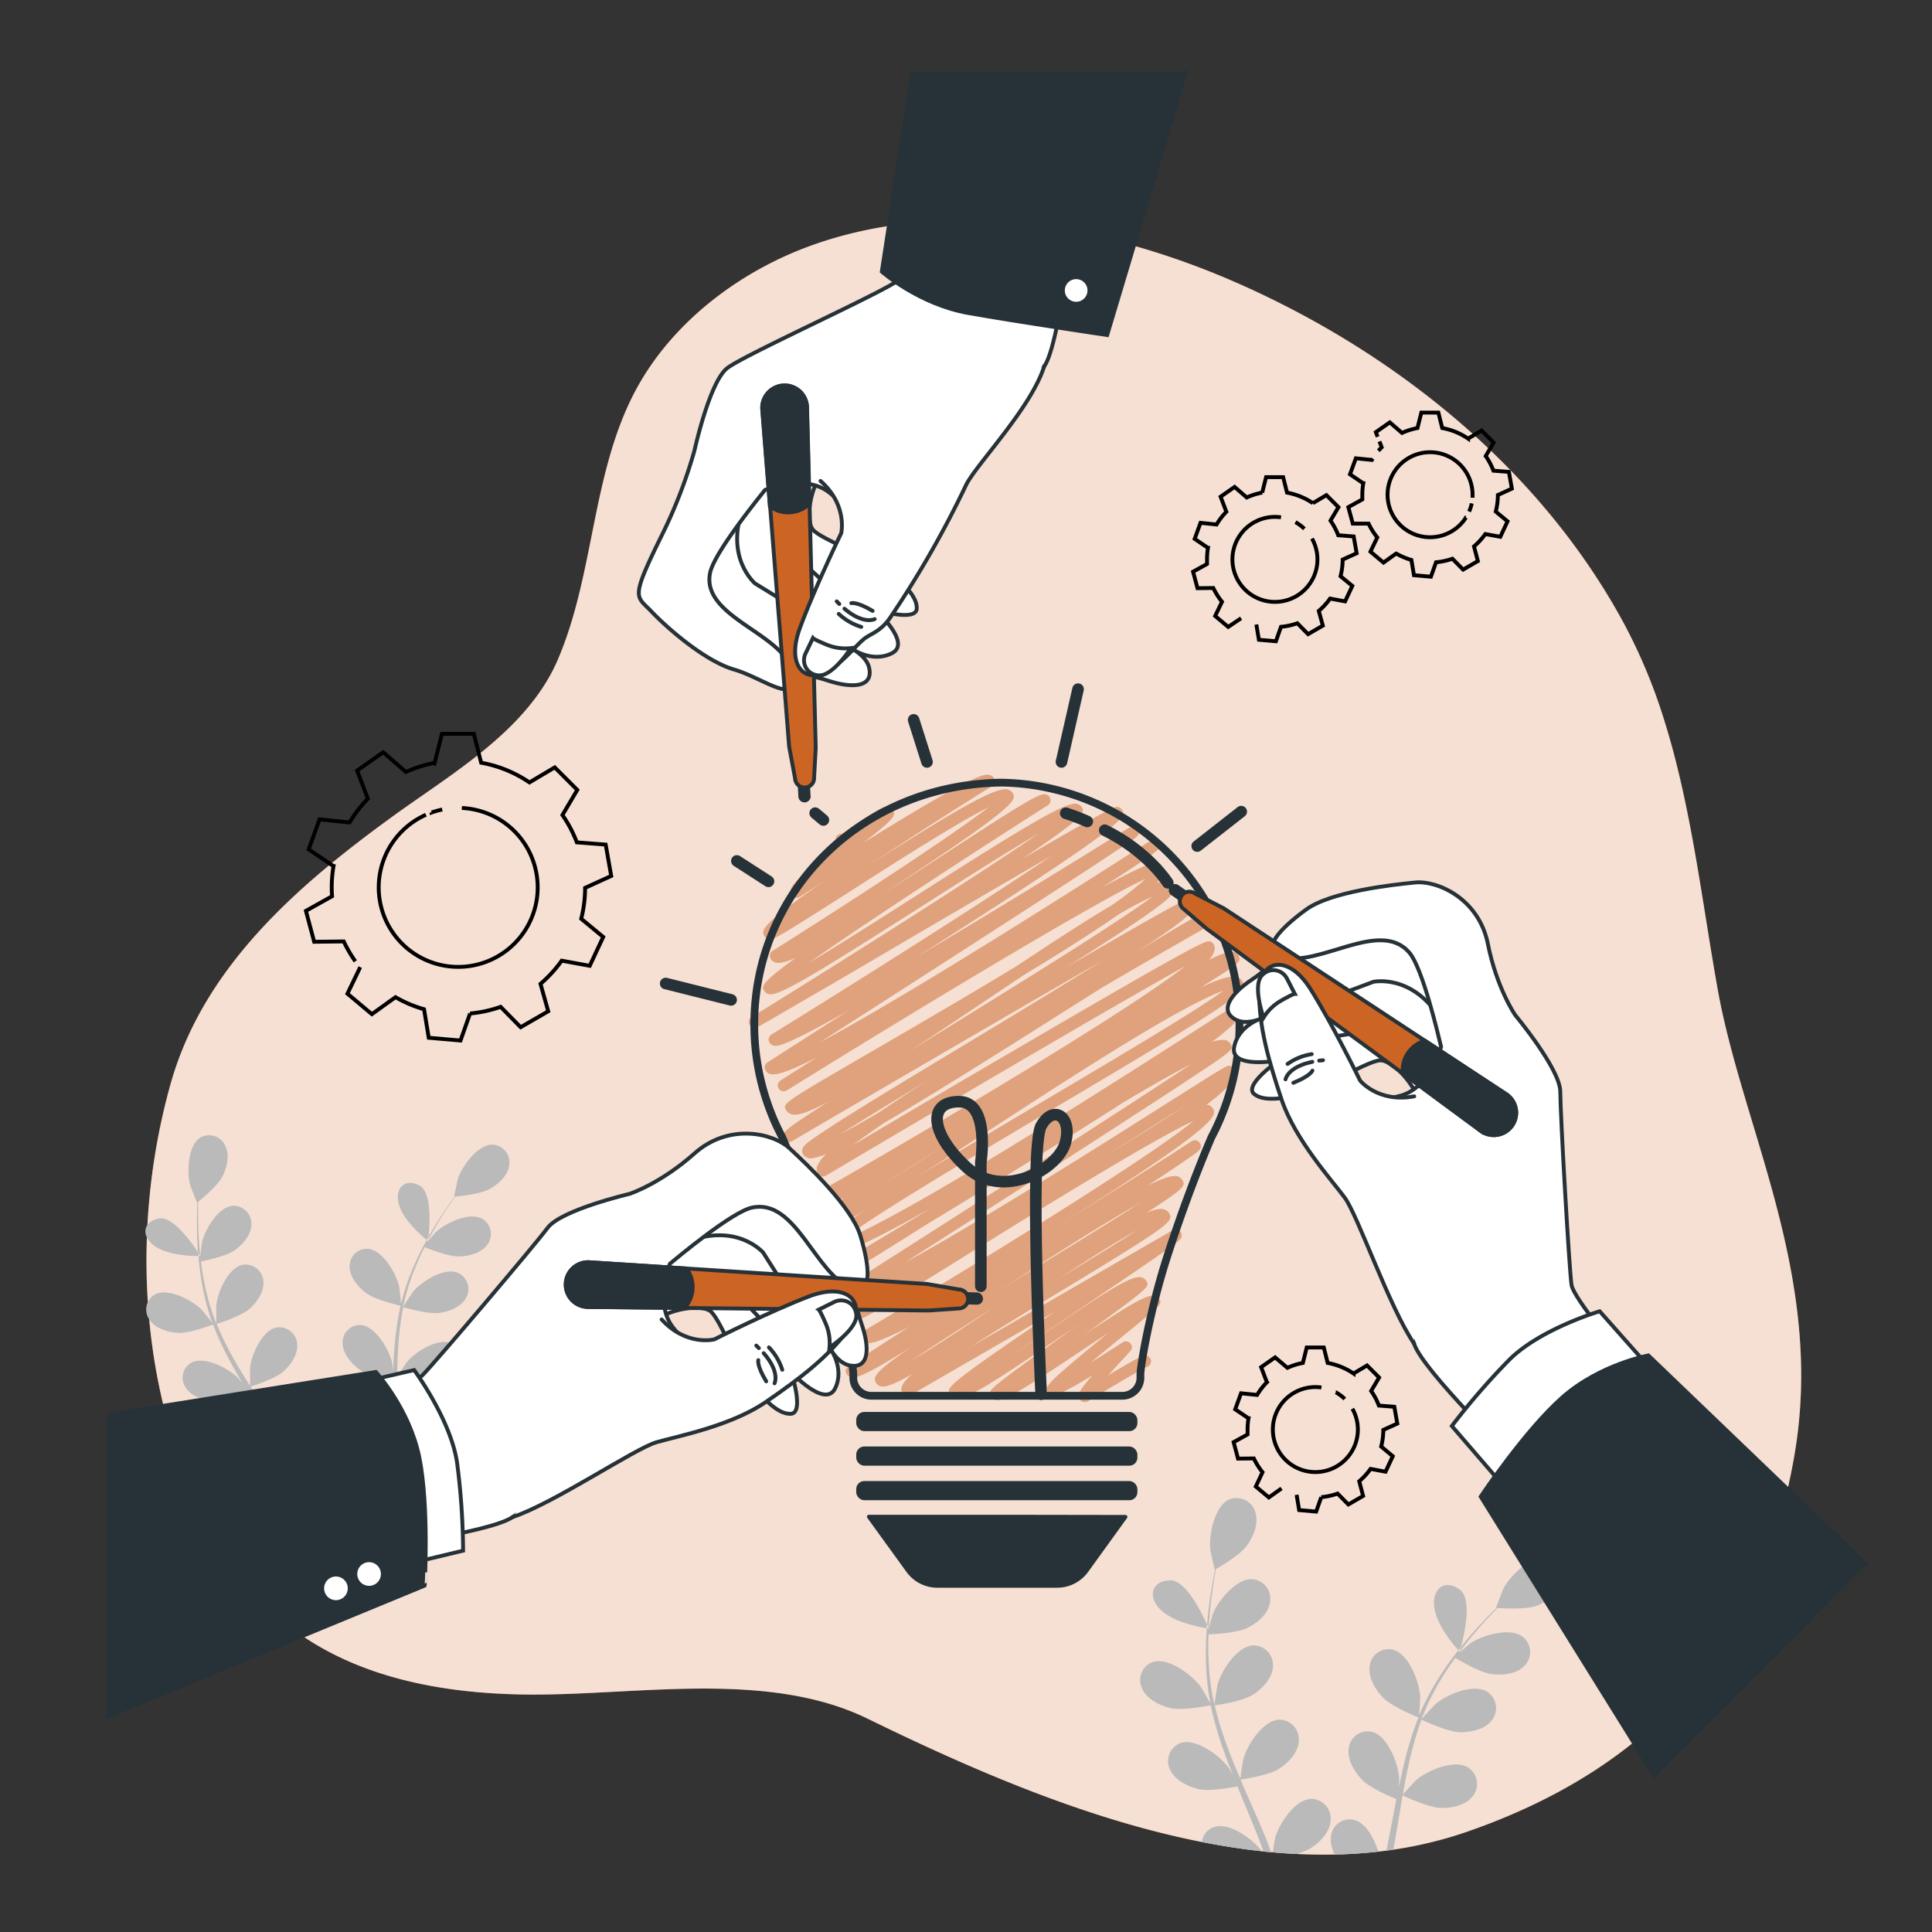 <svg xmlns="http://www.w3.org/2000/svg" viewBox="0 0 500 500"><rect x="0" y="0" width="500" height="500" fill="#333333" stroke="none"/><g id="freepik--background-simple--inject-34"><path d="M430.73,186.5a142.17,142.17,0,0,0-10.32-24.88c-21.76-40.44-59.92-70.95-101.66-89-33.14-14.31-74.12-21.79-109.28-8.9-17.78,6.52-34.52,19-44.05,35.65C153,121.11,154.17,148,144.31,170.85c-8,18.49-27.88,29.6-43.46,41-24.31,17.72-48.26,38.67-56.69,68.64C32.92,320.44,36.25,368,59,403.53c17,26.51,46.1,34.47,76.13,35,28.34.51,63-6.65,89.45,6.28,45.06,22,104.52,46.7,154.94,29.29,52-17.95,77.47-52.91,85-98.26s-13.22-83.13-19.84-119C440.56,234.15,437.83,209.1,430.73,186.5Z" style="fill:#CC6424"></path><path d="M430.73,186.5a142.17,142.17,0,0,0-10.32-24.88c-21.76-40.44-59.92-70.95-101.66-89-33.14-14.31-74.12-21.79-109.28-8.9-17.78,6.52-34.52,19-44.05,35.65C153,121.11,154.17,148,144.31,170.85c-8,18.49-27.88,29.6-43.46,41-24.31,17.72-48.26,38.67-56.69,68.64C32.92,320.44,36.25,368,59,403.53c17,26.51,46.1,34.47,76.13,35,28.34.51,63-6.65,89.45,6.28,45.06,22,104.52,46.7,154.94,29.29,52-17.95,77.47-52.91,85-98.26s-13.22-83.13-19.84-119C440.56,234.15,437.83,209.1,430.73,186.5Z" style="fill:#fff;opacity:0.8"></path></g><g id="freepik--Plants--inject-34"><path d="M51.61,322.66c-.26-2.89-.32-5.55-.35-7.91,0-1.34,0-2.55,0-3.68,1-.85,5.17-4.3,6.32-6.63s1.93-5.5.71-7.94a4.58,4.58,0,0,0-6.45-2.09c-3.23,2-3.5,8.91-2.63,12.24.07.29,1.76,4.65,1.81,4.61l.07-.05c-.05,1.09-.1,2.26-.12,3.53,0,2.36,0,5,.18,7.94,0,.48.07,1,.11,1.49.36.54.56.89.56.89C51.78,324.25,51.68,323.43,51.61,322.66Z" style="fill:#bababa"></path><path d="M41.22,315.33c-4.34.71-4.9,4.78-.85,7.38,3.43,2.2,9.29,2.35,11,2.35,0-.3,0-.6-.07-.89C49.66,321.66,44.78,314.74,41.22,315.33Z" style="fill:#bababa"></path><path d="M127.57,296.23c-3.83-.12-7.87,5.42-9,8.64-.1.28-1.08,4.82-1,4.81h.08c-.65.87-1.33,1.81-2,2.86-1.32,1.94-2.79,4.14-4.22,6.64l-.5.87c-.07.7-.13,1.12-.13,1.12l-.34-.28a72.69,72.69,0,0,0-3.29,6.61,58.43,58.43,0,0,0-3.38,9.9s0,.08,0,.12c-.08-1.12-.42-4.25-.47-4.48-.75-3.36-4.15-9.43-8-9.84a4.46,4.46,0,0,0-4.83,4.64c0,2.71,2.22,5.26,4.27,6.81,2.32,1.76,8.43,3.17,8.91,3.28a81,81,0,0,0-1.56,10.57c-.18,2.07-.29,4.16-.38,6.27-.11-1-.2-1.84-.23-2-.75-3.35-4.15-9.42-8-9.83a4.45,4.45,0,0,0-4.82,4.64c0,2.71,2.22,5.25,4.27,6.81s7.27,2.89,8.65,3.21c0,.81-.06,1.61-.08,2.42-.11,3.87-.21,7.73-.41,11.52-.07,1.33-.19,2.64-.31,3.95-.09-.86-.17-1.58-.2-1.69-.74-3.35-4.15-9.42-8-9.83a4.44,4.44,0,0,0-4.82,4.64c0,2.71,2.21,5.25,4.26,6.81s6.77,2.75,8.4,3.15c-.11.92-.22,1.84-.35,2.74.58.17,1.17.31,1.78.43.22-1.74.39-3.51.53-5.3,1.42.4,6.5,1.75,9,1.38s5.62-1.54,6.89-3.92a4.59,4.59,0,0,0-2.11-6.44c-3.56-1.5-9.34,2.19-11.54,4.78-.13.16-1.5,2.2-2.23,3.33.09-1.31.18-2.61.22-3.93.13-3.83.14-7.71.16-11.57,0-1.19,0-2.37,0-3.55.51.15,6.51,1.88,9.35,1.46,2.53-.37,5.62-1.54,6.89-3.91a4.58,4.58,0,0,0-2.12-6.44c-3.55-1.5-9.33,2.18-11.53,4.77-.16.2-2.12,3.13-2.58,3.9,0-2.6.1-5.19.26-7.74a80.33,80.33,0,0,1,1.28-10.26c.24.07,6.5,1.9,9.4,1.48,2.53-.37,5.63-1.55,6.89-3.92a4.59,4.59,0,0,0-2.11-6.44c-3.55-1.5-9.34,2.19-11.54,4.78-.17.2-2.27,3.36-2.62,4,0-.2.06-.41.1-.6a57.63,57.63,0,0,1,3.13-9.85c.71-1.77,1.49-3.41,2.29-5,1.13.46,6.33,2.51,9,2.42s5.77-.91,7.29-3.13a4.56,4.56,0,0,0-1.4-6.62c-3.37-1.88-9.54,1.14-12,3.47-.13.12-1.35,1.57-2.23,2.63.37-.71.74-1.45,1.11-2.12,1.38-2.53,2.8-4.76,4.07-6.72.73-1.11,1.42-2.1,2.07-3,1.33-.12,6.72-.69,9-2s4.65-3.47,5-6.15A4.62,4.62,0,0,0,127.57,296.23Z" style="fill:#bababa"></path><path d="M75,378.79c.26.51.51,1,.76,1.54l1.71-.56c-.65-1.29-1.32-2.58-2-3.85,1.39-.45,6.33-2.12,8.21-3.83s3.79-4.41,3.53-7.1a4.63,4.63,0,0,0-5.3-4.27c-3.76.7-6.5,7-6.88,10.39,0,.22,0,2.69,0,4-.66-1.14-1.3-2.29-2-3.43-2-3.3-4.14-6.57-6.26-9.84l-1.92-3c.5-.15,6.41-2,8.52-3.93,1.88-1.7,3.79-4.4,3.53-7.09a4.62,4.62,0,0,0-5.3-4.27c-3.76.7-6.5,7-6.88,10.39,0,.26,0,3.81,0,4.72-1.41-2.22-2.79-4.44-4.06-6.68a82.44,82.44,0,0,1-4.6-9.35c.23-.07,6.41-2,8.57-3.95,1.88-1.7,3.79-4.4,3.53-7.1a4.62,4.62,0,0,0-5.3-4.26c-3.76.7-6.5,7-6.88,10.39,0,.27,0,4.09,0,4.79-.07-.19-.17-.38-.24-.56a59.66,59.66,0,0,1-2.86-10c-.39-1.88-.65-3.7-.87-5.48,1.19-.23,6.61-1.38,8.76-2.92s4.25-4,4.29-6.66a4.63,4.63,0,0,0-4.81-4.82c-3.82.28-7.24,6.23-8,9.56,0,.18-.26,2.07-.4,3.45h-.49c.19,2.22.46,4.56.9,7a59.15,59.15,0,0,0,2.67,10.22.37.37,0,0,0,.05.11c-.69-.9-2.69-3.35-2.86-3.52-2.47-2.41-8.62-5.65-12-3.89a4.5,4.5,0,0,0-1.42,6.57c1.52,2.27,4.73,3.21,7.28,3.38,2.88.21,8.7-2,9.16-2.15a80.9,80.9,0,0,0,4.54,9.77c1,1.85,2.05,3.68,3.14,5.5-.62-.76-1.18-1.44-1.27-1.52-2.46-2.42-8.62-5.66-12-3.9a4.5,4.5,0,0,0-1.42,6.58c1.51,2.27,4.73,3.2,7.28,3.38S63,361,64.33,360.5c.43.69.84,1.39,1.27,2.08,2,3.32,4.1,6.63,6,9.93.67,1.17,1.3,2.34,1.92,3.51-.55-.68-1-1.24-1.09-1.32-2.47-2.41-8.63-5.65-12-3.89A4.5,4.5,0,0,0,59,377.38c1.51,2.27,4.73,3.21,7.28,3.39S73.41,379.35,75,378.79Z" style="fill:#bababa"></path><path d="M108.66,306.89c-3.81-2.19-6.82.62-5.32,5.19,1.28,3.91,5.81,7.78,7.09,8.8l.47-.84C111.22,317,111.77,308.67,108.66,306.89Z" style="fill:#bababa"></path><path d="M339.31,465.56c-4.22.11-8.31,6.5-9.32,10.14-.05.19-.38,2.18-.6,3.69q3,.27,6,.42a15,15,0,0,0,3.9-1.54c2.35-1.53,4.9-4.14,5.08-7.13A5.09,5.09,0,0,0,339.31,465.56Z" style="fill:#bababa"></path><path d="M302.89,409c-4.86,0-6.18,4.36-2.21,7.9,3.35,3,9.72,4.19,11.58,4.49l.09-1C311,417.34,306.88,408.94,302.89,409Z" style="fill:#bababa"></path><path d="M381.15,464.84a5.07,5.07,0,0,0-1.18-7.4c-3.61-2.25-10.57.76-13.41,3.2-.22.18-2.86,3.05-3.5,3.81.49-2.84,1-5.65,1.64-8.41a87.17,87.17,0,0,1,3.18-11c.25.12,6.75,3.21,10,3.26,2.82,0,6.4-.71,8.19-3.07a5.07,5.07,0,0,0-1.18-7.4c-3.61-2.25-10.57.76-13.41,3.2-.23.19-3.07,3.27-3.55,3.87.08-.21.13-.43.21-.64a64,64,0,0,1,5.13-10.2c1.08-1.8,2.22-3.46,3.37-5,1.15.7,6.47,3.84,9.39,4.2s6.45,0,8.49-2.14a5.05,5.05,0,0,0-.37-7.47c-3.35-2.64-10.6-.41-13.7,1.69-.17.12-1.75,1.48-2.89,2.48.52-.71,1.06-1.45,1.57-2.12,1.95-2.52,3.88-4.7,5.61-6.62,1-1.08,1.91-2,2.78-2.93,1.48.1,7.46.42,10.15-.59s5.68-3,6.49-5.85a5.1,5.1,0,0,0-3.75-6.51c-4.15-.81-9.52,4.54-11.29,7.86-.15.29-2,5.06-1.94,5.07h.09c-.85.83-1.76,1.74-2.73,2.75-1.77,1.89-3.76,4-5.77,6.52l-.69.86c-.2.75-.33,1.19-.33,1.19s-.13-.13-.33-.36c-1.59,2-3.21,4.22-4.74,6.63a64.47,64.47,0,0,0-5.41,10.22s0,.09,0,.13c.11-1.24.29-4.71.27-5-.22-3.79-2.88-11-7-12.12a4.93,4.93,0,0,0-6.07,4.23c-.44,3,1.5,6.11,3.47,8.17,2.22,2.32,8.64,4.92,9.15,5.13a87.52,87.52,0,0,0-3.55,11.26c-.55,2.22-1,4.49-1.51,6.76.06-1.07.1-2,.09-2.16-.23-3.79-2.88-11-7-12.12a4.91,4.91,0,0,0-6.07,4.22c-.44,3,1.5,6.12,3.47,8.18s7.43,4.41,8.87,5l-.51,2.62c-.68,3.59-1.35,7.17-2.09,10.7l1.8-.25c.62-3.37,1.19-6.77,1.75-10.17.21-1.29.44-2.57.67-3.86.52.25,6.77,3.18,9.94,3.23C375.78,467.94,379.36,467.2,381.15,464.84Z" style="fill:#bababa"></path><path d="M377.93,411.51c-3.78-3.05-7.54-.51-6.71,4.73.72,4.5,5,9.5,6.2,10.84l.66-.83C379,423,381,414,377.93,411.51Z" style="fill:#bababa"></path><path d="M313,418.76c.22-3.19.62-6.11,1-8.68.22-1.46.45-2.78.68-4,1.28-.74,6.39-3.79,8.05-6.13s3.06-5.66,2.16-8.53a5.07,5.07,0,0,0-6.67-3.41c-3.88,1.63-5.37,9.11-5,12.89,0,.33,1.11,5.38,1.18,5.35l.08-.05c-.25,1.18-.5,2.45-.74,3.84-.44,2.57-.9,5.48-1.19,8.69-.05.53-.1,1.09-.14,1.64.29.66.46,1.07.46,1.07C312.85,420.54,312.89,419.62,313,418.76Z" style="fill:#bababa"></path><path d="M314.2,472.83a4.67,4.67,0,0,0-3.15,3.89c5.17,1,10.34,1.83,15.5,2.38C324.25,476,318.16,471.51,314.2,472.83Z" style="fill:#bababa"></path><path d="M350.52,471a4.91,4.91,0,0,0-6.07,4.22,7.92,7.92,0,0,0,1,4.73q5.67-.12,11.26-.75C355.6,475.68,353.43,471.81,350.52,471Z" style="fill:#bababa"></path><path d="M327.71,476c-1.61-3.94-3.37-7.89-5.1-11.83-.53-1.2-1.05-2.41-1.57-3.62.57-.08,7.34-1.07,10-2.8,2.35-1.53,4.9-4.14,5.08-7.13a5.09,5.09,0,0,0-5-5.57c-4.22.1-8.31,6.5-9.32,10.13-.08.28-.7,4.16-.8,5.15-1.15-2.66-2.27-5.32-3.26-8a89,89,0,0,1-3.39-11c.26,0,7.33-1,10-2.8,2.34-1.53,4.9-4.15,5.08-7.13a5.1,5.1,0,0,0-5-5.58c-4.22.11-8.31,6.5-9.32,10.14-.08.28-.74,4.46-.8,5.22-.05-.21-.13-.43-.18-.65a65.7,65.7,0,0,1-1.36-11.44c-.1-2.12-.07-4.15,0-6.12,1.33-.05,7.44-.36,10.06-1.67s5.33-3.57,5.83-6.51a5.1,5.1,0,0,0-4.4-6.09c-4.21-.37-9,5.53-10.39,9-.07.19-.63,2.22-1,3.7l-.55-.08c-.18,2.45-.29,5-.23,7.76a66,66,0,0,0,1.13,11.61l0,.13c-.59-1.1-2.35-4.12-2.51-4.34-2.27-3.06-8.42-7.67-12.41-6.34a5,5,0,0,0-2.69,6.93c1.25,2.73,4.6,4.32,7.35,5,3.1.72,9.83-.65,10.37-.76a90.67,90.67,0,0,0,3.24,11.45c.77,2.19,1.61,4.37,2.47,6.54-.54-.93-1-1.77-1.11-1.87-2.27-3.07-8.42-7.67-12.41-6.34a5,5,0,0,0-2.69,6.92c1.25,2.74,4.59,4.32,7.35,5s8.55-.4,10.07-.7c.34.83.67,1.66,1,2.49,1.65,4,3.32,7.95,4.83,11.89.32.84.62,1.68.92,2.51l2,.2C328.59,478.24,328.17,477.12,327.71,476Z" style="fill:#bababa"></path></g><g id="freepik--Gears--inject-34"><path d="M325.14,161.62l.66,3.95,4.4.39,1.32-3.74a17.42,17.42,0,0,0,4.23-.92l2.78,2.82,3.82-2.21-1.05-3.8a17.47,17.47,0,0,0,2.93-3.2l3.88.72,1.87-4-3.05-2.51a17.41,17.41,0,0,0,.55-4.3l3.62-1.64-.77-4.35-4-.31a17.29,17.29,0,0,0-2-3.78l2.06-3.48-3.12-3.12-3.5,2.08a17.63,17.63,0,0,0-6.69-2.73l-1-4h-4.42l-1,4a17.18,17.18,0,0,0-4,1.26l-3.15-2.73-3.62,2.53,1.49,3.9a17.25,17.25,0,0,0-2.53,3.29l-4.16-.43-1.51,4.15,3.44,2.33a17.64,17.64,0,0,0-.24,2.93c0,.42,0,.83,0,1.24l-3.61,2,1.14,4.26,4.09-.05a18.06,18.06,0,0,0,2.25,3.57l-1.77,3.68,3.38,2.83L321.2,160m18.34-20.62a11,11,0,1,1-9.6-5.61,10.22,10.22,0,0,1,1.58.12m3.73,1.24a10.91,10.91,0,0,1,2.32,1.72" style="fill:none;stroke:#000;stroke-miterlimit:10"></path><path d="M335.56,386.86l.66,3.95,4.4.39,1.32-3.74a17.42,17.42,0,0,0,4.23-.92l2.78,2.82,3.82-2.21-1-3.8a17.47,17.47,0,0,0,2.93-3.2l3.88.72,1.87-4-3-2.51a17.41,17.41,0,0,0,.55-4.3l3.62-1.64-.77-4.35-4-.31a16.87,16.87,0,0,0-2-3.78l2.06-3.48-3.12-3.12-3.5,2.08a17.63,17.63,0,0,0-6.69-2.73l-1-4h-4.42l-1,4a17.18,17.18,0,0,0-4,1.26L330,351.29l-3.62,2.53,1.49,3.9a17.25,17.25,0,0,0-2.53,3.29l-4.16-.43-1.51,4.15,3.44,2.33a17.64,17.64,0,0,0-.24,2.93c0,.42,0,.83,0,1.24l-3.61,2,1.14,4.26,4.09-.05a18.06,18.06,0,0,0,2.25,3.57L325,384.71l3.38,2.83,3.28-2.34M350,364.58a11,11,0,1,1-9.6-5.61,10.22,10.22,0,0,1,1.58.12m3.73,1.24a10.91,10.91,0,0,1,2.32,1.72" style="fill:none;stroke:#000;stroke-miterlimit:10"></path><path d="M357,114.24l.58,1.52c-.29.29-.57.6-.84.91m-1.47,2c-.08.12-.15.24-.22.36l-4.16-.42-1.51,4.14,3.44,2.33a17.73,17.73,0,0,0-.25,2.93c0,.42,0,.83,0,1.24l-3.62,2,1.15,4.26,4.09,0a17.41,17.41,0,0,0,2.25,3.58l-1.77,3.67,3.38,2.84,3.28-2.35a17.61,17.61,0,0,0,3.94,1.67l.66,3.95,4.39.38,1.33-3.74a17.41,17.41,0,0,0,4.23-.91l2.77,2.81,3.82-2.2-1-3.8a17.8,17.8,0,0,0,2.93-3.2l3.88.71,1.87-4-3.05-2.52a17.82,17.82,0,0,0,.55-4.29l3.62-1.65-.77-4.34-4-.31a17.59,17.59,0,0,0-2-3.79l2.06-3.47-3.12-3.12-3.5,2.08a17.31,17.31,0,0,0-6.69-2.73l-1-4h-4.41l-1,4a17.68,17.68,0,0,0-4,1.26l-3.16-2.73-3.61,2.53.46,1.2m24.35,17.24a10.59,10.59,0,0,1-.67,2.11m-.83,1.55A11,11,0,1,1,381.1,128q0,.4,0,.81" style="fill:none;stroke:#000;stroke-miterlimit:10"></path><path d="M93.23,250.29l-3.31,6.87,6.32,5.3,6.12-4.39a32.34,32.34,0,0,0,7.38,3.12l1.22,7.38,8.22.72,2.47-7a32.42,32.42,0,0,0,7.91-1.72l5.18,5.27,7.14-4.12-2-7.1a33.14,33.14,0,0,0,5.49-6l7.25,1.33,3.49-7.47-5.69-4.7a32.58,32.58,0,0,0,1-8l6.76-3.08-1.43-8.12-7.46-.58a33.14,33.14,0,0,0-3.73-7.07l3.84-6.5-5.83-5.83-6.55,3.89a32.38,32.38,0,0,0-12.5-5.1l-1.89-7.48h-8.25l-1.9,7.52a32.68,32.68,0,0,0-7.41,2.36l-5.9-5.1-6.75,4.73,2.78,7.29a32.83,32.83,0,0,0-4.73,6.14l-7.77-.8-2.82,7.75,6.43,4.36a33,33,0,0,0-.46,5.48q0,1.17.09,2.31l-6.77,3.78,2.14,8,7.65-.09a33.65,33.65,0,0,0,3,5.15m19.74-38.52a21.06,21.06,0,0,1,2.75-.76m5.08-.4a20.57,20.57,0,1,1-9.3,1.75" style="fill:none;stroke:#000;stroke-miterlimit:10"></path></g><g id="freepik--light-bulb--inject-34"><line x1="198.88" y1="228.09" x2="190.7" y2="222.81" style="fill:none;stroke:#263238;stroke-linecap:round;stroke-linejoin:round;stroke-width:3px"></line><line x1="213.09" y1="212.21" x2="210.97" y2="210.44" style="fill:none;stroke:#263238;stroke-linecap:round;stroke-linejoin:round;stroke-width:3px"></line><line x1="189.21" y1="258.77" x2="172.28" y2="254.53" style="fill:none;stroke:#263238;stroke-linecap:round;stroke-linejoin:round;stroke-width:3px"></line><path d="M280.71,362.83a1.5,1.5,0,0,1-.37-.05,1.53,1.53,0,0,1-.93-.7c-.52-.91-.8-1.4,3.42-6.24-9.1,5.57-10.07,5.34-10.6,5.21a1.77,1.77,0,0,1-1-.76c-.84-1.45-1-1.74,15.84-15.52-2.7,1.75-5.51,3.63-8,5.29-14.82,9.89-19.43,12.7-21.47,12.23a1.86,1.86,0,0,1-1.19-.87c-.9-1.56-.9-1.56,19-15.94l3.94-2.84c-2.3,1.53-4.59,3.09-6.69,4.52-15.66,10.65-22.79,15.25-25.46,14.65a2,2,0,0,1-1.32-1c-1-1.69-1.2-2.07,27.74-21.73l-38.06,22a1.48,1.48,0,0,1-2-.55c-.67-1.16-.15-2.58,2.6-5-4.38,2.52-6.92,3.53-8.17,3.24a2,2,0,0,1-1.26-.91c-.83-1.44-.51-2.77,10.08-9.89-10.92,6.83-14.95,8.84-16.52,8.47a1.76,1.76,0,0,1-1.12-.83c-.73-1.25-.05-1.7,2.46-3.36l5.53-3.61,8.46-5.47c-9.32,4.84-10.72,4.51-11.5,4.32a2,2,0,0,1-1.27-.92,1.5,1.5,0,0,1,.54-2c29.35-17.4,74.66-45.31,85.58-54.54-10.89,4.95-43.45,25.17-62,36.72-23.89,14.85-24,14.82-25,14.56a1.57,1.57,0,0,1-1-.72c-.81-1.4-.77-2.3,8.79-8.22-4.4,2.07-7.3,3-8.58,2.7a2.09,2.09,0,0,1-1.34-1,1.49,1.49,0,0,1,.49-2c29.62-18.87,71.29-45.59,88.29-56.88-4.73,2.41-11.08,6-18.14,10.23-5.71,3.67-12.48,7.94-20.49,12.92-10.58,6.59-21.28,13.12-30.19,18.52-21.52,13.58-21.78,13.52-22.83,13.26a1.61,1.61,0,0,1-1-.73,1.5,1.5,0,0,1,.54-2c6.48-3.85,13.63-8.14,21.05-12.64l3.9-2.46c-15.54,8.89-24.13,12.78-26.66,12.16a2.1,2.1,0,0,1-1.41-1c-.93-1.6.39-3.64,11.35-10.8-7.07,4.31-9.87,5.59-11.06,5.3a1.69,1.69,0,0,1-1.09-.8c-.63-1.09-1.14-2,6.18-7.31-3.94,2-6.43,2.81-7.62,2.52a2,2,0,0,1-1.3-.94,1.49,1.49,0,0,1-.15-1.15,1.52,1.52,0,0,1,.7-.91c32.45-18.45,81.59-47.67,96.55-59.46-16.41,9.06-61.65,35.62-93.22,54.34a1.5,1.5,0,0,1-2.06-.54,2.32,2.32,0,0,1-.19-1.82,9,9,0,0,1,2.46-3.28c-2.33.95-3.89,1.3-4.78,1.08a2.08,2.08,0,0,1-1.32-1c-.9-1.55.82-2.75,3.42-4.56,2-1.35,4.83-3.22,8.79-5.7,7.39-4.62,17.53-10.74,28.27-17.21,12.07-7.28,26.41-15.93,37.8-23.09-24.37,14-62.75,36.42-81.18,47.2a1.54,1.54,0,0,1-1.15.15,1.48,1.48,0,0,1-.91-.7c-.77-1.34-1-1.73,12.25-10.07-5.19,2.85-8.47,4.08-10.14,3.69a2.31,2.31,0,0,1-1.52-1.09c-1-1.72-1-1.72,23.06-15.69,11.13-6.46,24.41-14.18,36.63-21.6,10.26-6.82,18.29-12,24.38-15.6a77.26,77.26,0,0,0,9.07-7.06c-12.49,5.61-61.81,35.43-93,54.83a1.5,1.5,0,0,1-1.6-2.54l9.68-6.16c-8,4.11-11,4.8-12.23,4.49a2.06,2.06,0,0,1-1.33-1,1.48,1.48,0,0,1,.49-2l21.31-13.66c-17.42,9.84-18.83,9.49-19.69,9.27a1.73,1.73,0,0,1-1.1-.81,1.5,1.5,0,0,1,.51-2c22.46-13.89,54.37-34,73-46.61-15.05,8.67-37,21.55-52.44,30.63L203,261.79c-3.82,2.23-5.67,3.32-6.66,3.82l-.26.16,0,0c-.69.33-.86.28-1.15.2a1.5,1.5,0,0,1-.41-2.72c23.82-14.73,59-36.93,74.76-47.85-8.39,4.86-20.92,12.85-31,19.3-28.26,18-36.85,23.18-39.34,22.56a1.81,1.81,0,0,1-1.14-.84c-.62-1.09-1.07-1.86,8.32-8.63-2.56,1.13-4.29,1.56-5.3,1.32a2.17,2.17,0,0,1-1.38-1,1.51,1.51,0,0,1,.5-2c18.45-11.61,46.49-29.81,56.13-37.34-8.44,4.13-26.86,16-37.7,22.94C200.66,243,200,243.28,198.87,243a1.58,1.58,0,0,1-1-.73c-.8-1.37-1.5-2.59,15.84-14.51-2.14,1.36-4.33,2.77-6.57,4.21a1.57,1.57,0,0,1-1.34.31,1.47,1.47,0,0,1-.94-.71c-1.07-1.85.47-3.44,12.64-12.77a1.62,1.62,0,0,1-1.07-.78A1.51,1.51,0,0,1,217,216a1.6,1.6,0,0,1,.92-.19,51.88,51.88,0,0,0,4.59-3c4.88-3.43,6.26-4.25,7.45-4a1.73,1.73,0,0,1,1.12.81c.86,1.5.19,2.4-8,8.74,2.28-1.41,4.63-2.87,7-4.31,23.12-14.14,24.91-13.72,26-13.46a1.75,1.75,0,0,1,1.15.84,1.5,1.5,0,0,1-.5,2c-11.28,7-23,14.58-32.83,21.13,22.82-14.57,33.79-21,36.88-20.22a2,2,0,0,1,1.29.94c.95,1.65,1.64,2.85-29.93,23.63l-4.54,3c6.36-4,12.8-8.2,18-11.6,20.25-13.14,23.53-15.07,25.06-14.71a1.62,1.62,0,0,1,1,.77,1.49,1.49,0,0,1-.49,2c-19.58,12.48-48.18,31.11-62.32,41.12,7.6-4.48,18.37-11.35,27.75-17.33,29.73-19,39.43-24.75,42.17-24.09a1.88,1.88,0,0,1,1.18.87c.73,1.27,1.26,2.17-16.13,13.78,24.37-14.14,24.84-14,25.61-13.82a1.53,1.53,0,0,1,.94.71c1,1.73,1.71,3-44.27,32.38-3.34,2.14-6.69,4.27-10,6.35,18.2-10.76,39.89-24,56.32-34.26a1.53,1.53,0,0,1,1.16-.18,1.54,1.54,0,0,1,.94.7c.71,1.24-.34,2-1.45,2.76-.68.47-1.68,1.15-3,2-2.42,1.61-6,4-10.62,7-7.78,5.07-18.65,12.1-32.31,20.9-13.16,8.47-26.42,17-35.51,22.81C223.64,263.72,247,250,292,221.25c6.48-4.13,6.48-4.13,7.14-4a1.52,1.52,0,0,1,.95.71c.37.64.58,1-.62,2.07h0l0,0c-1.6,1.4-5.58,4-14.66,9.9,12.86-7.05,14.06-6.76,14.84-6.56a1.69,1.69,0,0,1,1.09.8c.54.94.67,2.07-1.33,4.31a5.39,5.39,0,0,1,2.44-.18,2.38,2.38,0,0,1,1.57,1.13c1,1.72,1.5,2.6-28.21,21.34,31.46-18.22,31.77-18.14,32.52-17.94a1.48,1.48,0,0,1,.92.7c1,1.66-.8,3.33-5.1,6.47-2.77,2-6.68,4.64-11.92,8,17.47-10.91,21.85-13.17,23.41-12.79a1.69,1.69,0,0,1,1.06.79,1.47,1.47,0,0,1,.15,1.14,1.49,1.49,0,0,1-.71.92c-10.2,5.78-20.57,11.76-30.59,17.66l-10.38,6.56c-20.41,12.92-35.3,22.21-45.75,28.29-3.31,2.27-6.14,4.29-8.41,6,9.3-5.5,25.14-14.85,41-24.1,50-29.26,50.76-29.05,51.71-28.8a1.53,1.53,0,0,1,.94.71,2.18,2.18,0,0,1,.19,1.7,5.31,5.31,0,0,1-1.63,2.49c3.43-1.71,5.58-2.41,6.64-2.16a1.94,1.94,0,0,1,1.24.91c.8,1.38-.32,2.13-2.79,3.77-1.49,1-3.69,2.39-6.74,4.29l-.59.37c4.66-2.23,7.93-3.28,9.57-2.88a2.47,2.47,0,0,1,1.62,1.15c1.38,2.39,0,3.91-48.79,32.77C252.29,299,225.22,315,217.84,321c4.07-1.43,14.21-6.33,39.41-21.58,20.54-12.43,43.16-26.94,54-33.91,7.53-4.83,7.52-4.82,8.19-4.66a1.55,1.55,0,0,1,.95.71c.61,1.06,1.23,2.13-7,8.26a7.5,7.5,0,0,1,3.71-.64,2.1,2.1,0,0,1,1.34,1c.88,1.53.88,1.53-15.3,12.13-8,5.22-19.1,12.43-33.1,21.43-13.5,8.68-27.11,17.39-36.43,23.34,18.88-10.12,54.26-32.56,70-42.54,14-8.85,14-8.85,14.76-8.66a1.53,1.53,0,0,1,.94.71c1.07,1.86-.63,4.5-7.21,9.39a2.06,2.06,0,0,1,.58,0,1.88,1.88,0,0,1,1.18.87c1.05,1.82,2.24,3.88-42.14,31.67,12.76-7.86,26-16.22,36.69-23.15a1.5,1.5,0,0,1,2.12.51c.73,1.28-.28,2-2,3.2-1,.71-2.51,1.75-4.49,3.07s-4.44,3-7.41,4.92c4.14-2.1,6.7-2.95,8-2.63a2.08,2.08,0,0,1,1.35,1c.84,1.45.65,2-9.47,8.54,2.13-.91,3.64-1.24,4.61-1a2.22,2.22,0,0,1,1.45,1.05c1.18,2,.29,2.94-26.81,19.35-7.76,4.7-17.53,10.61-25.44,15.71l53.21-30.71a1.46,1.46,0,0,1,1.14-.15,1.51,1.51,0,0,1,.91.69c.74,1.29-.31,2.06-2.05,3.34-1.05.77-2.59,1.86-4.71,3.32-3.95,2.74-9.44,6.45-15.25,10.39-6.77,4.58-15.29,10.35-22.27,15.2,3.21-2.12,6.55-4.39,9.52-6.41,15.47-10.52,22-14.73,24.55-14.17a2,2,0,0,1,1.29.93c.87,1.52.91,1.59-16.83,14.44,12.87-8.56,17.08-11,19-10.57a1.86,1.86,0,0,1,1.19.87c.7,1.22.7,1.22-8.25,8.53-2.7,2.2-6.45,5.26-9.83,8.09,2.74-1.69,5.76-3.61,8.63-5.47a1.5,1.5,0,0,1,2.12.51c.56,1,.35,1.2-1.7,3.4-1.67,1.79-3.1,3.36-4.31,4.7,9.08-5.41,9.41-5.32,10.05-5.16a1.51,1.51,0,0,1,.93.71,1.49,1.49,0,0,1-.55,2.05,1.43,1.43,0,0,1-.47.18c-1.33.6-8.72,4.95-15.23,8.89A1.56,1.56,0,0,1,280.71,362.83ZM295.14,353a1.52,1.52,0,0,0,.68.61A1.59,1.59,0,0,1,295.14,353Zm-36.92-15.27c-8.64,5.39-17.14,10.79-22.68,14.64C241.57,348.78,250.33,343,258.22,337.73Zm37.19-26.63c-9.81,5.44-25.68,15.66-37.74,23.45,4.44-2.77,9.5-5.9,15.25-9.44C280.84,320.24,289.37,315,295.41,311.1Zm-.64,7c-5.33,2.84-13.42,8-21.31,13.15l.83-.5C281.66,326.27,289.66,321.42,294.77,318.08ZM245.6,295.64C239,299.77,233,303.66,228,307,233.18,303.69,239.32,299.72,245.6,295.64Zm71.19-39.33c-2.9,1-9.05,3.8-22.06,11.61S266,286,252,295.1c-6.11,4-11.25,7.3-15.59,10.08,8.42-5.18,19.73-11.95,34.84-20.89C289.64,273.38,310.2,261.22,316.79,256.31Zm-9.39,29.34L305.28,287q-10.5,6.67-19.89,12.55C293.74,294.53,301.63,289.62,307.4,285.65ZM241.08,279c-9.17,5.54-18.08,11-24,14.73,3-1.53,6.61-3.58,10.69-6C231.78,285,236.27,282.05,241.08,279Zm23.48-26.42c-3.84,2.56-7.62,5.1-11.16,7.47-7,4.72-13.22,8.84-18.61,12.38l5.51-3.4c20.25-12.48,49.49-30.52,58.09-37.06a79.11,79.11,0,0,0-9.23,4.88c-3.42,2.39-7.77,5.26-13.28,8.74C272.29,247.84,268.48,250.18,264.56,252.56Zm-45.51-36Z" style="fill:#CC6424"></path><g style="opacity:0.4"><path d="M280.71,362.83a1.5,1.5,0,0,1-.37-.05,1.53,1.53,0,0,1-.93-.7c-.52-.91-.8-1.4,3.42-6.24-9.1,5.57-10.07,5.34-10.6,5.21a1.77,1.77,0,0,1-1-.76c-.84-1.45-1-1.74,15.84-15.52-2.7,1.75-5.51,3.63-8,5.29-14.82,9.89-19.43,12.7-21.47,12.23a1.86,1.86,0,0,1-1.19-.87c-.9-1.56-.9-1.56,19-15.94l3.94-2.84c-2.3,1.53-4.59,3.09-6.69,4.52-15.66,10.65-22.79,15.25-25.46,14.65a2,2,0,0,1-1.32-1c-1-1.69-1.2-2.07,27.74-21.73l-38.06,22a1.48,1.48,0,0,1-2-.55c-.67-1.16-.15-2.58,2.6-5-4.38,2.52-6.92,3.53-8.17,3.24a2,2,0,0,1-1.26-.91c-.83-1.44-.51-2.77,10.08-9.89-10.92,6.83-14.95,8.84-16.52,8.47a1.76,1.76,0,0,1-1.12-.83c-.73-1.25-.05-1.7,2.46-3.36l5.53-3.61,8.46-5.47c-9.32,4.84-10.72,4.51-11.5,4.32a2,2,0,0,1-1.27-.92,1.5,1.5,0,0,1,.54-2c29.35-17.4,74.66-45.31,85.58-54.54-10.89,4.95-43.45,25.17-62,36.72-23.89,14.85-24,14.82-25,14.56a1.57,1.57,0,0,1-1-.72c-.81-1.4-.77-2.3,8.79-8.22-4.4,2.07-7.3,3-8.58,2.7a2.09,2.09,0,0,1-1.34-1,1.49,1.49,0,0,1,.49-2c29.62-18.87,71.29-45.59,88.29-56.88-4.73,2.41-11.08,6-18.14,10.23-5.71,3.67-12.48,7.94-20.49,12.92-10.58,6.59-21.28,13.12-30.19,18.52-21.52,13.58-21.78,13.52-22.83,13.26a1.61,1.61,0,0,1-1-.73,1.5,1.5,0,0,1,.54-2c6.48-3.85,13.63-8.14,21.05-12.64l3.9-2.46c-15.54,8.89-24.13,12.78-26.66,12.16a2.1,2.1,0,0,1-1.41-1c-.93-1.6.39-3.64,11.35-10.8-7.07,4.31-9.87,5.59-11.06,5.3a1.69,1.69,0,0,1-1.09-.8c-.63-1.09-1.14-2,6.18-7.31-3.94,2-6.43,2.81-7.62,2.52a2,2,0,0,1-1.3-.94,1.49,1.49,0,0,1-.15-1.15,1.52,1.52,0,0,1,.7-.91c32.45-18.45,81.59-47.67,96.55-59.46-16.41,9.06-61.65,35.62-93.22,54.34a1.5,1.5,0,0,1-2.06-.54,2.32,2.32,0,0,1-.19-1.82,9,9,0,0,1,2.46-3.28c-2.33.95-3.89,1.3-4.78,1.08a2.08,2.08,0,0,1-1.32-1c-.9-1.55.82-2.75,3.42-4.56,2-1.35,4.83-3.22,8.79-5.7,7.39-4.62,17.53-10.74,28.27-17.21,12.07-7.28,26.41-15.93,37.8-23.09-24.37,14-62.75,36.42-81.18,47.2a1.54,1.54,0,0,1-1.15.15,1.48,1.48,0,0,1-.91-.7c-.77-1.34-1-1.73,12.25-10.07-5.19,2.85-8.47,4.08-10.14,3.69a2.31,2.31,0,0,1-1.52-1.09c-1-1.72-1-1.72,23.06-15.69,11.13-6.46,24.41-14.18,36.63-21.6,10.26-6.82,18.29-12,24.38-15.6a77.26,77.26,0,0,0,9.07-7.06c-12.49,5.61-61.81,35.43-93,54.83a1.5,1.5,0,0,1-1.6-2.54l9.68-6.16c-8,4.11-11,4.8-12.23,4.49a2.06,2.06,0,0,1-1.33-1,1.48,1.48,0,0,1,.49-2l21.31-13.66c-17.42,9.84-18.83,9.49-19.69,9.27a1.73,1.73,0,0,1-1.1-.81,1.5,1.5,0,0,1,.51-2c22.46-13.89,54.37-34,73-46.61-15.05,8.67-37,21.55-52.44,30.63L203,261.79c-3.82,2.23-5.67,3.32-6.66,3.82l-.26.16,0,0c-.69.33-.86.28-1.15.2a1.5,1.5,0,0,1-.41-2.72c23.82-14.73,59-36.93,74.76-47.85-8.39,4.86-20.92,12.85-31,19.3-28.26,18-36.85,23.18-39.34,22.56a1.81,1.81,0,0,1-1.14-.84c-.62-1.09-1.07-1.86,8.32-8.63-2.56,1.13-4.29,1.56-5.3,1.32a2.17,2.17,0,0,1-1.38-1,1.51,1.51,0,0,1,.5-2c18.45-11.61,46.49-29.81,56.13-37.34-8.44,4.13-26.86,16-37.7,22.94C200.66,243,200,243.28,198.87,243a1.58,1.58,0,0,1-1-.73c-.8-1.37-1.5-2.59,15.84-14.51-2.14,1.36-4.33,2.77-6.57,4.21a1.57,1.57,0,0,1-1.34.31,1.47,1.47,0,0,1-.94-.71c-1.07-1.85.47-3.44,12.64-12.77a1.62,1.62,0,0,1-1.07-.78A1.51,1.51,0,0,1,217,216a1.6,1.6,0,0,1,.92-.19,51.88,51.88,0,0,0,4.59-3c4.88-3.43,6.26-4.25,7.45-4a1.73,1.73,0,0,1,1.12.81c.86,1.5.19,2.4-8,8.74,2.28-1.41,4.63-2.87,7-4.31,23.12-14.14,24.91-13.72,26-13.46a1.75,1.75,0,0,1,1.15.84,1.5,1.5,0,0,1-.5,2c-11.28,7-23,14.58-32.83,21.13,22.82-14.57,33.79-21,36.88-20.22a2,2,0,0,1,1.29.94c.95,1.65,1.64,2.85-29.93,23.63l-4.54,3c6.36-4,12.8-8.2,18-11.6,20.25-13.14,23.53-15.07,25.06-14.71a1.62,1.62,0,0,1,1,.77,1.49,1.49,0,0,1-.49,2c-19.58,12.48-48.18,31.11-62.32,41.12,7.6-4.48,18.37-11.35,27.75-17.33,29.73-19,39.43-24.75,42.17-24.09a1.88,1.88,0,0,1,1.18.87c.73,1.27,1.26,2.17-16.13,13.78,24.37-14.14,24.84-14,25.61-13.82a1.53,1.53,0,0,1,.94.71c1,1.73,1.71,3-44.27,32.38-3.34,2.14-6.69,4.27-10,6.35,18.2-10.76,39.89-24,56.32-34.26a1.53,1.53,0,0,1,1.16-.18,1.54,1.54,0,0,1,.94.7c.71,1.24-.34,2-1.45,2.76-.68.47-1.68,1.15-3,2-2.42,1.61-6,4-10.62,7-7.78,5.07-18.65,12.1-32.31,20.9-13.16,8.47-26.42,17-35.51,22.81C223.64,263.72,247,250,292,221.25c6.48-4.13,6.48-4.13,7.14-4a1.52,1.52,0,0,1,.95.71c.37.64.58,1-.62,2.07h0l0,0c-1.6,1.4-5.58,4-14.66,9.9,12.86-7.05,14.06-6.76,14.84-6.56a1.69,1.69,0,0,1,1.09.8c.54.94.67,2.07-1.33,4.31a5.39,5.39,0,0,1,2.44-.18,2.38,2.38,0,0,1,1.57,1.13c1,1.72,1.5,2.6-28.21,21.34,31.46-18.22,31.77-18.14,32.52-17.94a1.48,1.48,0,0,1,.92.7c1,1.66-.8,3.33-5.1,6.47-2.77,2-6.68,4.64-11.92,8,17.47-10.91,21.85-13.17,23.41-12.79a1.69,1.69,0,0,1,1.06.79,1.47,1.47,0,0,1,.15,1.14,1.49,1.49,0,0,1-.71.92c-10.2,5.78-20.57,11.76-30.59,17.66l-10.38,6.56c-20.41,12.92-35.3,22.21-45.75,28.29-3.31,2.27-6.14,4.29-8.41,6,9.3-5.5,25.14-14.85,41-24.1,50-29.26,50.76-29.05,51.71-28.8a1.53,1.53,0,0,1,.94.71,2.18,2.18,0,0,1,.19,1.7,5.31,5.31,0,0,1-1.63,2.49c3.43-1.71,5.58-2.41,6.64-2.16a1.94,1.94,0,0,1,1.24.91c.8,1.38-.32,2.13-2.79,3.77-1.49,1-3.69,2.39-6.74,4.29l-.59.37c4.66-2.23,7.93-3.28,9.57-2.88a2.47,2.47,0,0,1,1.62,1.15c1.38,2.39,0,3.91-48.79,32.77C252.29,299,225.22,315,217.84,321c4.07-1.43,14.21-6.33,39.41-21.58,20.54-12.43,43.16-26.94,54-33.91,7.53-4.83,7.52-4.82,8.19-4.66a1.55,1.55,0,0,1,.95.71c.61,1.06,1.23,2.13-7,8.26a7.5,7.5,0,0,1,3.71-.64,2.1,2.1,0,0,1,1.34,1c.88,1.53.88,1.53-15.3,12.13-8,5.22-19.1,12.43-33.1,21.43-13.5,8.68-27.11,17.39-36.43,23.34,18.88-10.12,54.26-32.56,70-42.54,14-8.85,14-8.85,14.76-8.66a1.53,1.53,0,0,1,.94.71c1.07,1.86-.63,4.5-7.21,9.39a2.06,2.06,0,0,1,.58,0,1.88,1.88,0,0,1,1.18.87c1.05,1.82,2.24,3.88-42.14,31.67,12.76-7.86,26-16.22,36.69-23.15a1.5,1.5,0,0,1,2.12.51c.73,1.28-.28,2-2,3.2-1,.71-2.51,1.75-4.49,3.07s-4.44,3-7.41,4.92c4.14-2.1,6.7-2.95,8-2.63a2.08,2.08,0,0,1,1.35,1c.84,1.45.65,2-9.47,8.54,2.13-.91,3.64-1.24,4.61-1a2.22,2.22,0,0,1,1.45,1.05c1.18,2,.29,2.94-26.81,19.35-7.76,4.7-17.53,10.61-25.44,15.71l53.21-30.71a1.46,1.46,0,0,1,1.14-.15,1.51,1.51,0,0,1,.91.69c.74,1.29-.31,2.06-2.05,3.34-1.05.77-2.59,1.86-4.71,3.32-3.95,2.74-9.44,6.45-15.25,10.39-6.77,4.58-15.29,10.35-22.27,15.2,3.21-2.12,6.55-4.39,9.52-6.41,15.47-10.52,22-14.73,24.55-14.17a2,2,0,0,1,1.29.93c.87,1.52.91,1.59-16.83,14.44,12.87-8.56,17.08-11,19-10.57a1.86,1.86,0,0,1,1.19.87c.7,1.22.7,1.22-8.25,8.53-2.7,2.2-6.45,5.26-9.83,8.09,2.74-1.69,5.76-3.61,8.63-5.47a1.5,1.5,0,0,1,2.12.51c.56,1,.35,1.2-1.7,3.4-1.67,1.79-3.1,3.36-4.31,4.7,9.08-5.41,9.41-5.32,10.05-5.16a1.51,1.51,0,0,1,.93.71,1.49,1.49,0,0,1-.55,2.05,1.43,1.43,0,0,1-.47.18c-1.33.6-8.72,4.95-15.23,8.89A1.56,1.56,0,0,1,280.71,362.83ZM295.14,353a1.52,1.52,0,0,0,.68.61A1.59,1.59,0,0,1,295.14,353Zm-36.92-15.27c-8.64,5.39-17.14,10.79-22.68,14.64C241.57,348.78,250.33,343,258.22,337.73Zm37.19-26.63c-9.81,5.44-25.68,15.66-37.74,23.45,4.44-2.77,9.5-5.9,15.25-9.44C280.84,320.24,289.37,315,295.41,311.1Zm-.64,7c-5.33,2.84-13.42,8-21.31,13.15l.83-.5C281.66,326.27,289.66,321.42,294.77,318.08ZM245.6,295.64C239,299.77,233,303.66,228,307,233.18,303.69,239.32,299.72,245.6,295.64Zm71.19-39.33c-2.9,1-9.05,3.8-22.06,11.61S266,286,252,295.1c-6.11,4-11.25,7.3-15.59,10.08,8.42-5.18,19.73-11.95,34.84-20.89C289.64,273.38,310.2,261.22,316.79,256.31Zm-9.39,29.34L305.28,287q-10.5,6.67-19.89,12.55C293.74,294.53,301.63,289.62,307.4,285.65ZM241.08,279c-9.17,5.54-18.08,11-24,14.73,3-1.53,6.61-3.58,10.69-6C231.78,285,236.27,282.05,241.08,279Zm23.48-26.42c-3.84,2.56-7.62,5.1-11.16,7.47-7,4.72-13.22,8.84-18.61,12.38l5.51-3.4c20.25-12.48,49.49-30.52,58.09-37.06a79.11,79.11,0,0,0-9.23,4.88c-3.42,2.39-7.77,5.26-13.28,8.74C272.29,247.84,268.48,250.18,264.56,252.56Zm-45.51-36Z" style="fill:#fff"></path></g><path d="M259.47,202.55v0h-.67v0c-36.26.67-63.59,28.41-63.59,62.54a62.27,62.27,0,0,0,7.24,29.24c2,4.75,6.84,16.38,11.63,31.42,4.44,13.88,6.76,27.85,6.76,30,0,.2,0,.41,0,.64a4.69,4.69,0,0,0,4.68,4.84h64.94a4.69,4.69,0,0,0,4.68-4.84c0-.23,0-.44,0-.64,0-2.11,2.32-16.08,6.75-30,4.8-15,9.59-26.67,11.63-31.42a62.56,62.56,0,0,0-54-91.78Z" style="fill:none;stroke:#263238;stroke-linecap:round;stroke-linejoin:round;stroke-width:2px"></path><path d="M281.38,212.59a51.44,51.44,0,0,0-5.56-2.12" style="fill:none;stroke:#263238;stroke-linecap:round;stroke-linejoin:round;stroke-width:3px"></path><path d="M302.22,228.47s-5.1-8.1-16.31-13.61" style="fill:none;stroke:#263238;stroke-linecap:round;stroke-linejoin:round;stroke-width:3px"></path><path d="M253.84,332.87V300.75s2.47-15.64-5.66-15.64-7.51,8.14,1.87,16.89,23.78.63,25.66-6.25-3.13-10-6.26-4.38,0,69.45,0,69.45" style="fill:none;stroke:#263238;stroke-linecap:round;stroke-linejoin:round;stroke-width:3px"></path><line x1="236.45" y1="186.3" x2="239.91" y2="197.19" style="fill:none;stroke:#263238;stroke-linecap:round;stroke-linejoin:round;stroke-width:3px"></line><line x1="321.23" y1="210.05" x2="309.84" y2="218.96" style="fill:none;stroke:#263238;stroke-linecap:round;stroke-linejoin:round;stroke-width:3px"></line><line x1="279" y1="178.35" x2="274.71" y2="197.19" style="fill:none;stroke:#263238;stroke-linecap:round;stroke-linejoin:round;stroke-width:3px"></line><rect x="222.09" y="365.91" width="71.77" height="3.97" rx="1.59" style="fill:#263238;stroke:#263238;stroke-linecap:round;stroke-linejoin:round"></rect><rect x="222.09" y="374.85" width="71.77" height="3.97" rx="1.59" style="fill:#263238;stroke:#263238;stroke-linecap:round;stroke-linejoin:round"></rect><rect x="222.09" y="383.79" width="71.77" height="3.97" rx="1.59" style="fill:#263238;stroke:#263238;stroke-linecap:round;stroke-linejoin:round"></rect><path d="M260.08,392.52H224.86l10.14,14a9.37,9.37,0,0,0,7.6,3.88h31a9.39,9.39,0,0,0,7.61-3.9l10.06-13.93Z" style="fill:#263238;stroke:#263238;stroke-linecap:round;stroke-linejoin:round"></path></g><g id="freepik--hand-3--inject-34"><path d="M335.69,243s-6.4,7-11.64,10.48-8.89,8.11-4.08,10.48c2.89,1.42,7-.58,7-.58s-6.41,1.74-7.57,7.57S331,274.42,331,274.42s-9.31,6.4-6.4,8.73,8.73.58,11.64.58,17.47-9.31,21-9.31,10.48,7.57,10.48,13.39S377,293.05,378.19,275s-3.49-33.18-11.06-37.84S335.69,243,335.69,243Z" style="fill:#fff;stroke:#263238;stroke-linecap:round;stroke-miterlimit:10"></path><path d="M332.2,262.77l23.23-8.68s10.2-2.21,17.52,9.85" style="fill:none;stroke:#263238;stroke-linecap:round;stroke-miterlimit:10"></path><path d="M336.27,269.76l21-3.49s9.32-.58,15.14,10.48" style="fill:none;stroke:#263238;stroke-linecap:round;stroke-miterlimit:10"></path><path d="M361.89,283.73l-15.72,3.5,9.31,37.25s8.16,16.3,10.48,23.29S392.16,378,392.16,378l27.94-26.78s-12.8-15.13-13.38-18.63-2.92-44.24-2.92-50.06-11.64-19.8-11.64-19.8-4.78-6.85-7.11-18.49-13-16.43-18.84-15.85-21.79,2.33-28.19,7-12.23,10.48-6.4,12.23c9.67,2.9,25.49-10,33.12-1.08,3.5,4.07,7.63,22,8.21,24.37,0,0-2.91,11.06-11.06,12.8h0" style="fill:#fff;stroke:#263238;stroke-linecap:round;stroke-miterlimit:10"></path><path d="M303.27,229.62a1.08,1.08,0,0,1,1.4-.14l2.38,1.65a1.09,1.09,0,0,1,.27,1.51,1.08,1.08,0,0,1-1.5.27l-2.38-1.66a1.08,1.08,0,0,1-.27-1.5A.64.64,0,0,1,303.27,229.62Z" style="fill:#263238;stroke:#263238;stroke-linecap:round;stroke-miterlimit:10"></path><path d="M306,231.54a2.45,2.45,0,0,1,3.2-.33l7.46,3.84,73.24,48.18a5.79,5.79,0,0,1-6.61,9.51L312.21,240.3l-5.81-5a2.47,2.47,0,0,1-.62-3.44A2,2,0,0,1,306,231.54Z" style="fill:#CC6424;stroke:#263238;stroke-linecap:round;stroke-miterlimit:10"></path><path d="M389.91,283.23l-21.14-13.9a8,8,0,0,0-5.77,7.48,6.66,6.66,0,0,0,.08,1l20.22,14.92a5.79,5.79,0,0,0,6.61-9.51Z" style="fill:#263238;stroke:#263238;stroke-linecap:round;stroke-miterlimit:10"></path><path d="M366,347.77c-6.4-9.31-14.55-33.18-18-37.84s-12.86-15-16.35-25.44-5.78-18.8-5.78-27.54,7.51-10.24,13.33-.92S352,279.66,352,279.66s4.66,5.82,14,4.07" style="fill:#fff;stroke:#263238;stroke-linecap:round;stroke-miterlimit:10"></path><path d="M333.09,253.31l2,3.89s-.44,0-3.55,1.77a12.67,12.67,0,0,0-4.53,4.39s-3-8.38-.35-11a4.22,4.22,0,0,1,2.42-1.27A4,4,0,0,1,333.09,253.31Z" style="fill:#fff;stroke:#263238;stroke-linecap:round;stroke-miterlimit:10"></path><path d="M414,339.36s-15.41,4.56-23.41,12.56a183.76,183.76,0,0,0-14.85,17.13l14.28,16.56s12-13.71,20-20a154,154,0,0,1,17.13-11.42Z" style="fill:#fff;stroke:#263238;stroke-linecap:round;stroke-miterlimit:10"></path><path d="M428.31,459.84,383.2,387.32s11.42-17.13,21.13-25.69,22.27-10.85,22.27-10.85L483,404.91" style="fill:#263238;stroke:#263238;stroke-linecap:round;stroke-miterlimit:10"></path><path d="M341.4,274.49l1-.1" style="fill:none;stroke:#263238;stroke-linecap:round;stroke-miterlimit:10"></path><path d="M332.69,279.33s.53-3.19,6.94-4.53" style="fill:none;stroke:#263238;stroke-linecap:round;stroke-miterlimit:10"></path><path d="M339.65,277.08s-.45,1.35-4.94,3.15" style="fill:none;stroke:#263238;stroke-linecap:round;stroke-miterlimit:10"></path><path d="M339.47,272.81a14.8,14.8,0,0,0-6.24,2.53" style="fill:none;stroke:#263238;stroke-linecap:round;stroke-miterlimit:10"></path></g><g id="freepik--hand-2--inject-34"><path d="M198.76,173.35s9.44.77,15.42,2.76,11.86,2,10.77-3.22c-.65-3.15-4.75-5.16-4.75-5.16s5.31,4,10.62,1.33-4.39-11.33-4.39-11.33,10.78,3.42,10.83-.31-4.9-7.25-6.69-9.55-18.07-8.07-20.22-10.82-.46-12.92,4.14-16.5S212.91,110,198,120.14s-24,23.13-23.09,32S198.76,173.35,198.76,173.35Z" style="fill:#fff;stroke:#263238;stroke-linecap:round;stroke-miterlimit:10"></path><path d="M216.53,164l-21.12-13s-8-6.69-3-19.87" style="fill:none;stroke:#263238;stroke-linecap:round;stroke-miterlimit:10"></path><path d="M219.54,156.45l-15.62-14.4s-6.18-7-1-18.38" style="fill:none;stroke:#263238;stroke-linecap:round;stroke-miterlimit:10"></path><path d="M214.85,127.65l12.4,10.27L251,107.69s15.3-6.87,19.33-13,7.46-39.33,7.46-39.33L239.4,50s-3.91,19.44-6.29,22.07S192.79,91.7,188.2,95.28s-8.48,21.34-8.48,21.34a128.19,128.19,0,0,1-8,21c-8.75,17.72-7.19,16.36-3.16,20.6s13.84,12.86,21.45,15.06,17.07,10.06,14.95.45c-2.18-9.85-23.54-14-21.19-25.48,1.07-5.26,12.72-19.55,14.2-21.44,0,0,10.51-4.49,16.9.87h0" style="fill:#fff;stroke:#263238;stroke-linecap:round;stroke-miterlimit:10"></path><path d="M208.12,207.15a1.08,1.08,0,0,1-1-1l-.15-2.9a1.08,1.08,0,1,1,2.15-.12l.16,2.9a1.08,1.08,0,0,1-1,1.14Z" style="fill:#263238;stroke:#263238;stroke-linecap:round;stroke-miterlimit:10"></path><path d="M208,203.8a2.45,2.45,0,0,1-2.23-2.32l-1.54-8.25-6.93-87.39a5.79,5.79,0,0,1,11.57-.62l2.24,88.31-.42,7.69a2.46,2.46,0,0,1-2.33,2.59A2.17,2.17,0,0,1,208,203.8Z" style="fill:#CC6424;stroke:#263238;stroke-linecap:round;stroke-miterlimit:10"></path><path d="M197.25,105.84l2,25.22a8,8,0,0,0,9.45,0,7,7,0,0,0,.75-.68l-.63-25.12a5.79,5.79,0,0,0-11.57.62Z" style="fill:#263238;stroke:#263238;stroke-linecap:round;stroke-miterlimit:10"></path><path d="M270.28,94.65C267,105.46,252.52,120.32,250,125.56a261.37,261.37,0,0,1-19.56,34.19c-2.49,3.73-5.18,4.26-6.82,5.6-2.4,2-3.63,4.05-7.73,7.23-6.89,5.36-12.69.37-8.91-9.94S217.7,138,217.7,138s1.74-7.25-5.35-13.53" style="fill:#fff;stroke:#263238;stroke-linecap:round;stroke-miterlimit:10"></path><path d="M208.5,169.06l1.88-3.92s.27.35,3.58,1.71a12.65,12.65,0,0,0,6.24.88s-4.77,7.52-8.5,7.05a4.17,4.17,0,0,1-2.48-1.13A4,4,0,0,1,208.5,169.06Z" style="fill:#fff;stroke:#263238;stroke-linecap:round;stroke-miterlimit:10"></path><path d="M236.16,18.67,228.21,70.3S237.8,78.73,250.54,81s36,5.71,36,5.71l20.36-68.06" style="fill:#263238;stroke:#263238;stroke-linecap:round;stroke-miterlimit:10"></path><path d="M282.44,75.17a3.93,3.93,0,1,1-3.93-3.93A3.93,3.93,0,0,1,282.44,75.17Z" style="fill:#fff;stroke:#263238;stroke-linecap:round;stroke-linejoin:round;stroke-width:2px"></path><path d="M217.21,156.31l-.67-.68" style="fill:none;stroke:#263238;stroke-linecap:round;stroke-miterlimit:10"></path><path d="M226.37,160.22s-2.84,1.54-7.83-2.69" style="fill:none;stroke:#263238;stroke-linecap:round;stroke-miterlimit:10"></path><path d="M220.32,156.1s1.34-.47,5.52,2" style="fill:none;stroke:#263238;stroke-linecap:round;stroke-miterlimit:10"></path><path d="M217.07,158.88a14.83,14.83,0,0,0,5.82,3.36" style="fill:none;stroke:#263238;stroke-linecap:round;stroke-miterlimit:10"></path></g><g id="freepik--hand-1--inject-34"><path d="M219.94,327.17s.91,9.43,3,15.38,2.21,11.83-3.06,10.82c-3.16-.61-5.23-4.67-5.23-4.67s4.07,5.25,1.49,10.59-11.4-4.22-11.4-4.22,3.58,10.72-.14,10.83-7.33-4.79-9.65-6.54-8.34-18-11.13-20.06-12.92-.27-16.42,4.38-10.6-1.42-.66-16.53,22.77-24.4,31.61-23.56S219.94,327.17,219.94,327.17Z" style="fill:#fff;stroke:#263238;stroke-linecap:round;stroke-miterlimit:10"></path><path d="M210.81,345.08l-13.32-20.93s-6.81-7.91-19.92-2.68" style="fill:none;stroke:#263238;stroke-linecap:round;stroke-miterlimit:10"></path><path d="M203.35,348.2l-14.63-15.41s-7.09-6.07-18.39-.74" style="fill:none;stroke:#263238;stroke-linecap:round;stroke-miterlimit:10"></path><path d="M174.49,343.93l10.44,12.26-29.87,24.14s-16.32,8.1-22.38,12.28S93.53,401,93.53,401L87.35,362.8s19.34-4.37,21.9-6.81,29-33.57,32.47-38.22,21.22-8.8,21.22-8.8,7.94-2.59,16.81-10.48,20.28-5.28,24.58-1.31,16,15,18.31,22.54,3.45,15.73-2.25,13.62c-9.47-3.51-14.34-23.32-25.8-20.81-5.24,1.15-19.36,13-21.22,14.52,0,0-4.34,10.58,1.12,16.88h0" style="fill:#fff;stroke:#263238;stroke-linecap:round;stroke-miterlimit:10"></path><path d="M253.87,336a1.08,1.08,0,0,0-1-1l-2.9-.11a1.08,1.08,0,1,0-.08,2.16l2.9.11a1.09,1.09,0,0,0,1.12-1A.76.76,0,0,0,253.87,336Z" style="fill:#263238;stroke:#263238;stroke-linecap:round;stroke-miterlimit:10"></path><path d="M250.53,335.91a2.47,2.47,0,0,0-2.36-2.2l-8.27-1.42-87.48-5.63a5.79,5.79,0,0,0-.45,11.58l88.33.92,7.68-.52a2.47,2.47,0,0,0,2.56-2.37A2.17,2.17,0,0,0,250.53,335.91Z" style="fill:#CC6424;stroke:#263238;stroke-linecap:round;stroke-miterlimit:10"></path><path d="M152.42,326.66l25.24,1.63a8,8,0,0,1,.11,9.45,9.83,9.83,0,0,1-.67.76L152,338.24a5.79,5.79,0,0,1,.45-11.58Z" style="fill:#263238;stroke:#263238;stroke-linecap:round;stroke-miterlimit:10"></path><path d="M132.68,392.61c10.72-3.58,31.6-17.73,37.19-19.35s19.27-4.2,28.37-10.46,15.93-11.54,21.19-18.52.18-12.69-10.08-8.76-24.51,11.12-24.51,11.12-7.22,1.84-13.61-5.16" style="fill:#fff;stroke:#263238;stroke-linecap:round;stroke-miterlimit:10"></path><path d="M215.8,337l-3.9,1.93s.36.27,1.77,3.55a12.67,12.67,0,0,1,1,6.24s7.45-4.88,6.92-8.61a4.22,4.22,0,0,0-1.16-2.47A4,4,0,0,0,215.8,337Z" style="fill:#fff;stroke:#263238;stroke-linecap:round;stroke-miterlimit:10"></path><path d="M107.18,354.57s9.56,12.93,11.13,24.13a183.06,183.06,0,0,1,1.54,22.61l-29.19,7s-1.32-18.16-3.92-28a154,154,0,0,0-6.8-19.43Z" style="fill:#fff;stroke:#263238;stroke-linecap:round;stroke-miterlimit:10"></path><path d="M108.51,377.13c-2.6-12.68-11.25-22.07-11.25-22.07l-69.07,11v78l81.72-33.71S111.1,389.81,108.51,377.13Z" style="fill:#263238;stroke:#263238;stroke-linecap:round;stroke-miterlimit:10"></path><path d="M90,411A3.06,3.06,0,1,1,87,408,3.06,3.06,0,0,1,90,411Z" style="fill:#fff"></path><path d="M98.58,407.36a3.06,3.06,0,1,1-3.06-3.07A3.06,3.06,0,0,1,98.58,407.36Z" style="fill:#fff"></path><path d="M196.4,348.89l-.68-.66" style="fill:none;stroke:#263238;stroke-linecap:round;stroke-miterlimit:10"></path><path d="M200.45,358s1.5-2.87-2.81-7.8" style="fill:none;stroke:#263238;stroke-linecap:round;stroke-miterlimit:10"></path><path d="M196.25,352s-.46,1.35,2.05,5.49" style="fill:none;stroke:#263238;stroke-linecap:round;stroke-miterlimit:10"></path><path d="M199,348.71a14.76,14.76,0,0,1,3.45,5.78" style="fill:none;stroke:#263238;stroke-linecap:round;stroke-miterlimit:10"></path></g></svg>